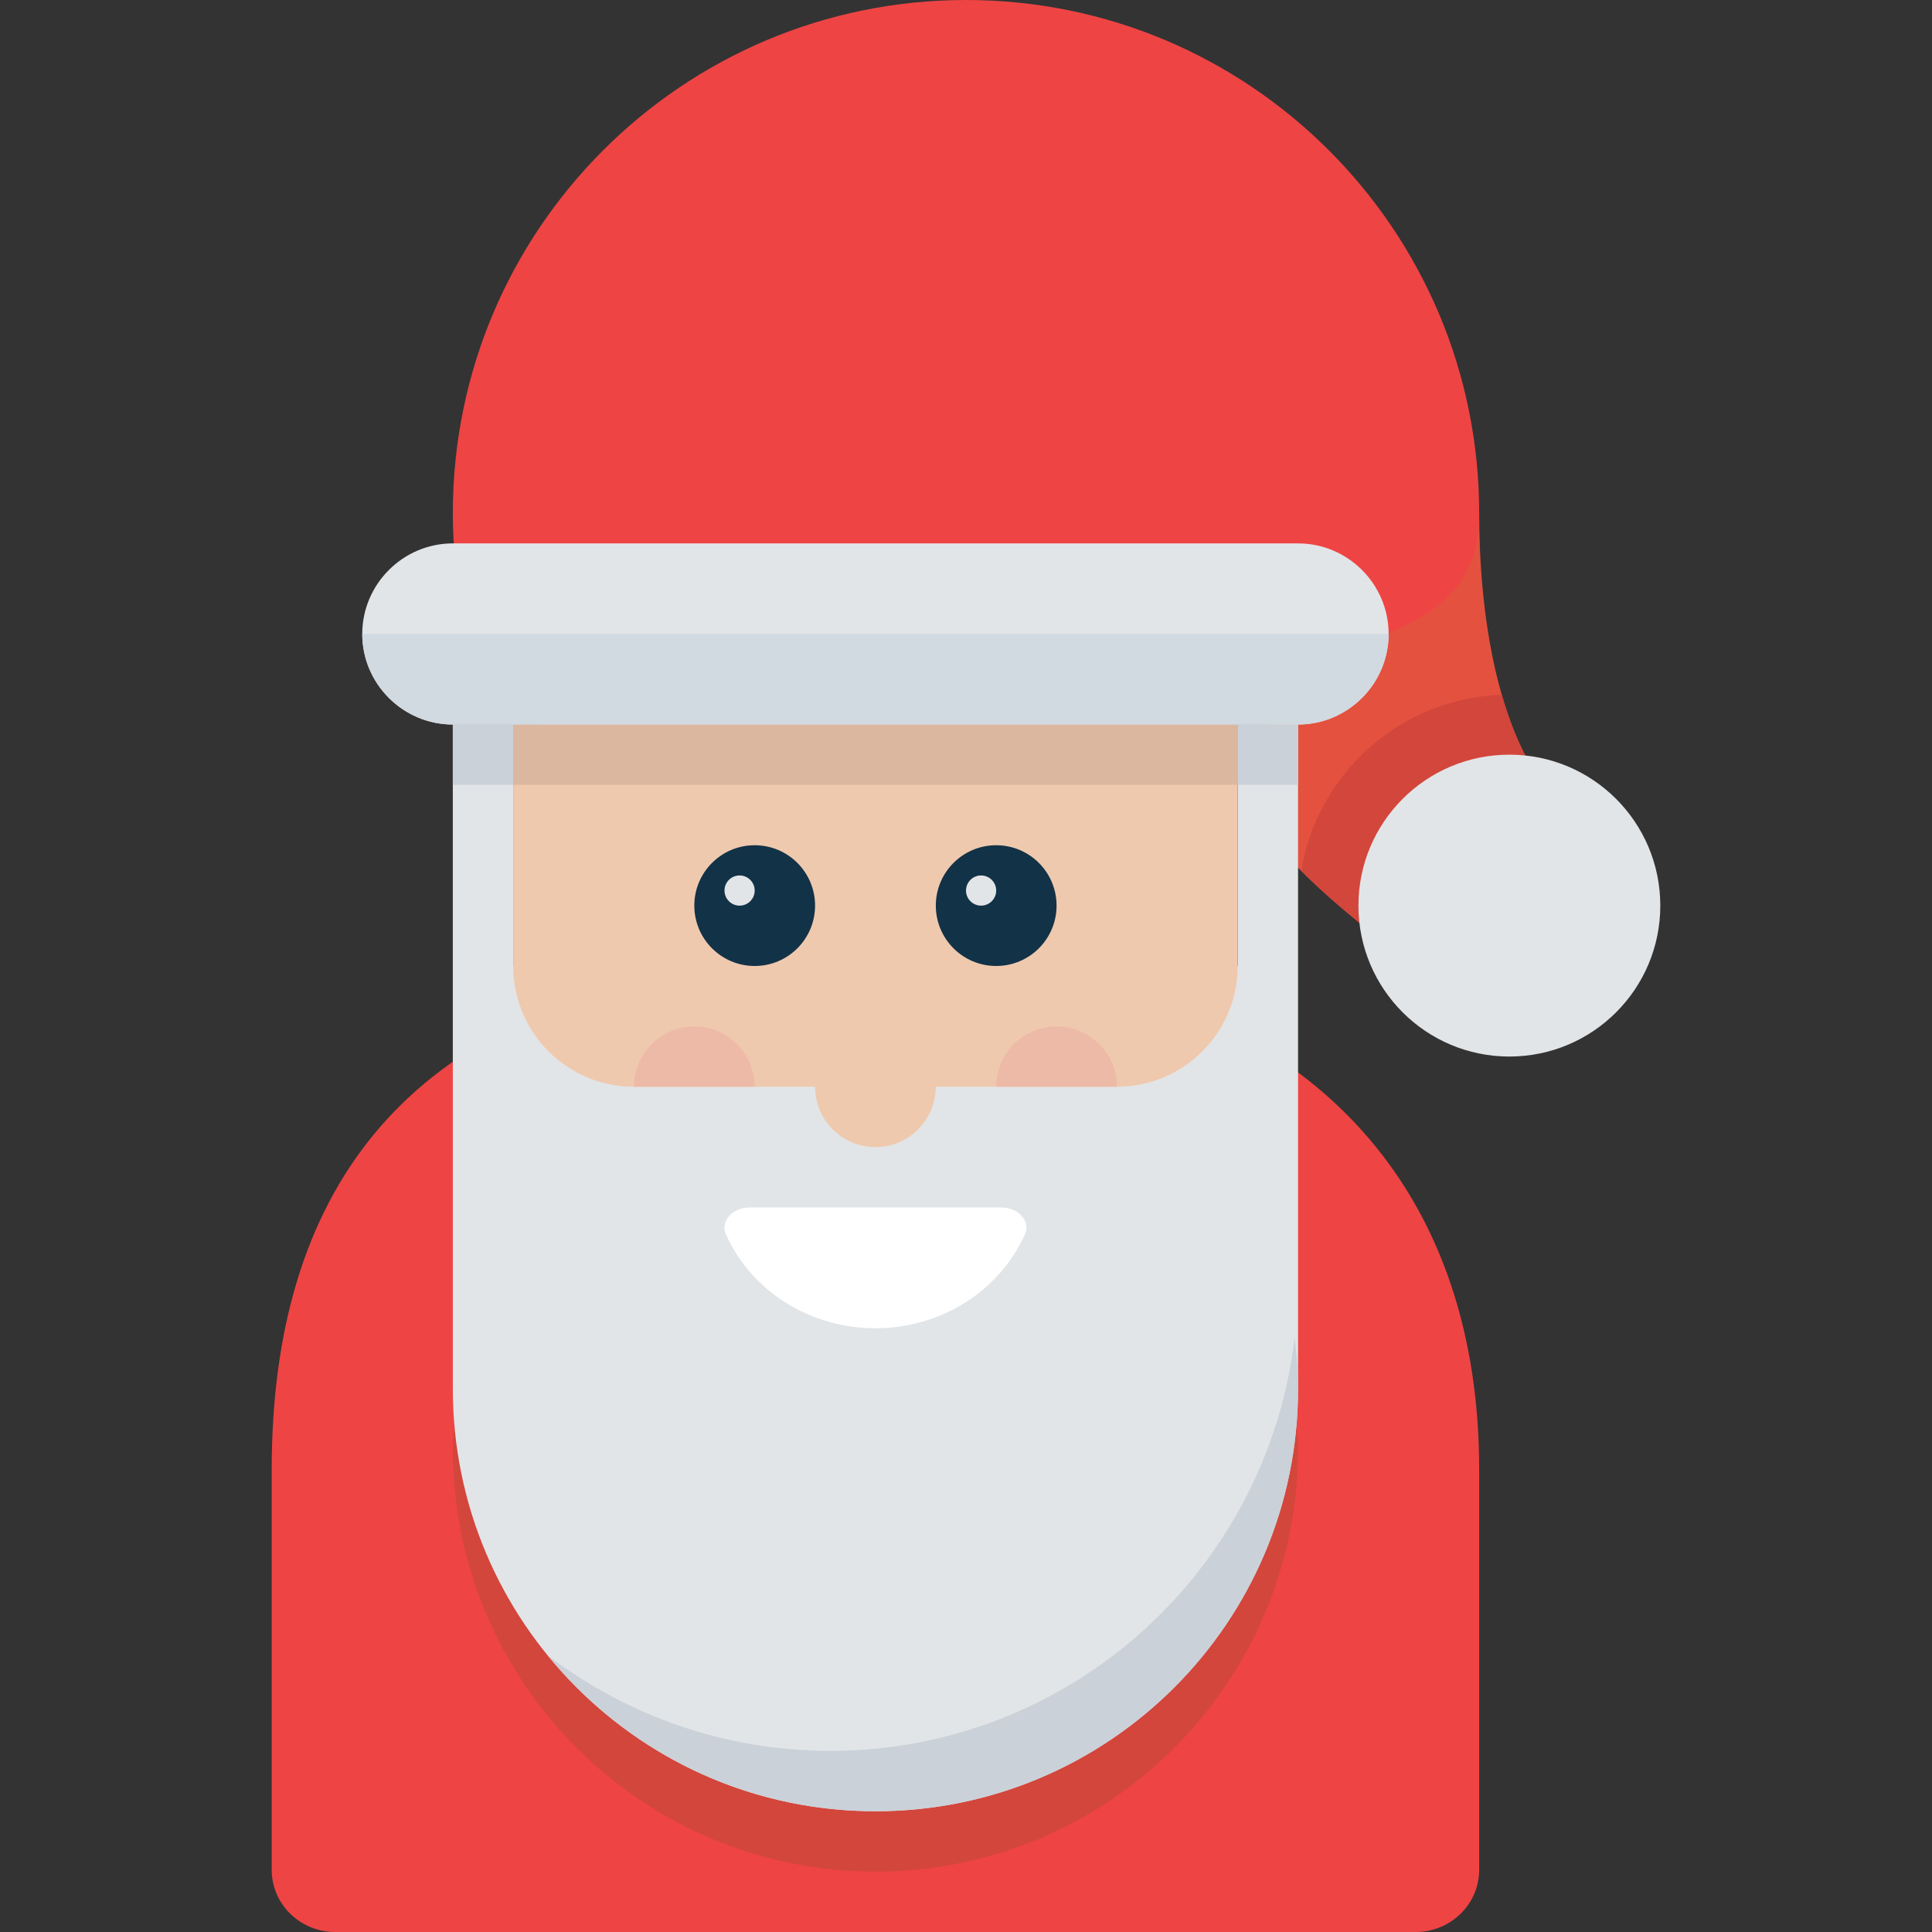 <svg version="1.1" id="Layer_1" xmlns="http://www.w3.org/2000/svg" xmlns:xlink="http://www.w3.org/1999/xlink" x="0px" y="0px" viewBox="0 0 512 512" style="enable-background:new 0 0 512 512;" xml:space="preserve">
  <rect x="0" y="0" width="512" height="512" fill="#333333" stroke="none"/>
  <path style="fill:#E4513F;" d="M327.999,200.005c0,24,35.903,46.167,55.999,63.999l32-47.999c-20.096-17.832-24-55.999-24-79.999"/>
  <path style="fill:#D3463C;" d="M415.997,216.005c-8.72-7.736-14.392-19.312-18.016-31.895c-26.856,0.96-48.855,20.792-53.159,46.663  c12.048,12.128,28.032,23.352,39.167,33.231L415.997,216.005z"/>
  <path style="fill:#EF4444;" d="M375.158,512H88.843c-9.304,0-16.84-7.376-16.84-16.472V389.482  c0-73.383,35.015-119.83,111.998-131.774c14.752-2.28,83.799-2.264,95.999,0c71.999,13.456,111.998,60.671,111.998,131.774v106.054  C391.998,504.624,384.454,512,375.158,512z"/>
  <path style="fill:#D3463C;" d="M232,480c-59.159,0-107.478-45.887-111.59-103.998c-0.192,2.656-0.408,5.296-0.408,8  C120.002,445.857,170.145,496,232,496s111.998-50.143,111.998-111.998c0-2.704-0.216-5.344-0.408-8  C339.479,434.113,291.159,480,232,480z"/>
  <path style="fill:#E2E5E7;" d="M327.999,192.005v63.999H136.002v-63.999h-16v63.999v111.998C120.002,429.857,170.145,480,232,480  s111.998-50.143,111.998-111.998V256.004v-63.999H327.999z"/>
  <path style="fill:#EF4444;" d="M391.998,135.998c0,28.648-24.864,29.6-39.999,40.007c-24.536,16.856-49.543,31.999-95.999,31.999  c-75.111,0-135.998,3.096-135.998-72.007S180.889,0,256,0S391.998,60.895,391.998,135.998z"/>
  <path style="fill:#CAD1D8;" d="M220.001,464.001c-28.144,0-53.999-9.488-74.815-25.28C165.721,463.905,196.969,480,232,480  c61.855,0,111.998-50.143,111.998-111.998c0-4.608-0.36-9.128-0.904-13.592C335.943,416.098,283.6,464.001,220.001,464.001z"/>
  <path style="fill:#FFFFFF;" d="M270.784,322.267c-1.248-1.424-3.28-2.264-5.456-2.264h-66.655c-2.168,0-4.2,0.84-5.456,2.264  c-1.248,1.416-1.56,3.232-0.832,4.864c6.776,15.112,22.32,24.864,39.607,24.864s32.831-9.76,39.607-24.864  C272.344,325.499,272.032,323.683,270.784,322.267z"/>
  <g>
    <rect x="327.999" y="191.997" style="fill:#CAD1D8;" width="16" height="16"/>
    <rect x="120.002" y="191.997" style="fill:#CAD1D8;" width="16" height="16"/>
  </g>
  <path style="fill:#EFC9AE;" d="M136.002,192.005v63.999c0,17.672,14.328,32,31.999,32h-31.999l0,0h159.998  c17.672,0,31.999-14.328,31.999-32v-63.999H136.002z"/>
  <circle style="fill:#E2E5E7;" cx="399.998" cy="239.996" r="39.999"/>
  <circle style="fill:#EFC9AE;" cx="232" cy="287.996" r="16"/>
  <g>
    <circle style="fill:#123247;" cx="200.001" cy="239.996" r="16"/>
    <circle style="fill:#123247;" cx="264" cy="239.996" r="16"/>
  </g>
  <g>
    <circle style="fill:#E2E5E7;" cx="196.001" cy="236.004" r="4"/>
    <circle style="fill:#E2E5E7;" cx="260" cy="236.004" r="4"/>
  </g>
  <rect x="136.002" y="191.997" style="fill:#DCB79F;" width="191.997" height="16"/>
  <path style="fill:#E2E5E7;" d="M367.998,168.005c0-13.2-10.8-24-24-24H120.002c-13.2,0-24,10.8-24,24l0,0c0,13.2,10.8,24,24,24  h223.997C357.198,192.005,367.998,181.205,367.998,168.005L367.998,168.005z"/>
  <path style="fill:#D1D9E1;" d="M120.002,192.005h223.997c13.2,0,24-10.8,24-24H96.002  C96.002,181.205,106.802,192.005,120.002,192.005z"/>
  <g>
    <path style="fill:#EDBAA7;" d="M264,288.004c0-8.832,7.168-16,16-16c8.832,0,16,7.168,16,16H264z"/>
    <path style="fill:#EDBAA7;" d="M168.001,288.004c0-8.832,7.168-16,16-16s16,7.168,16,16H168.001z"/>
  </g>
  </svg>
